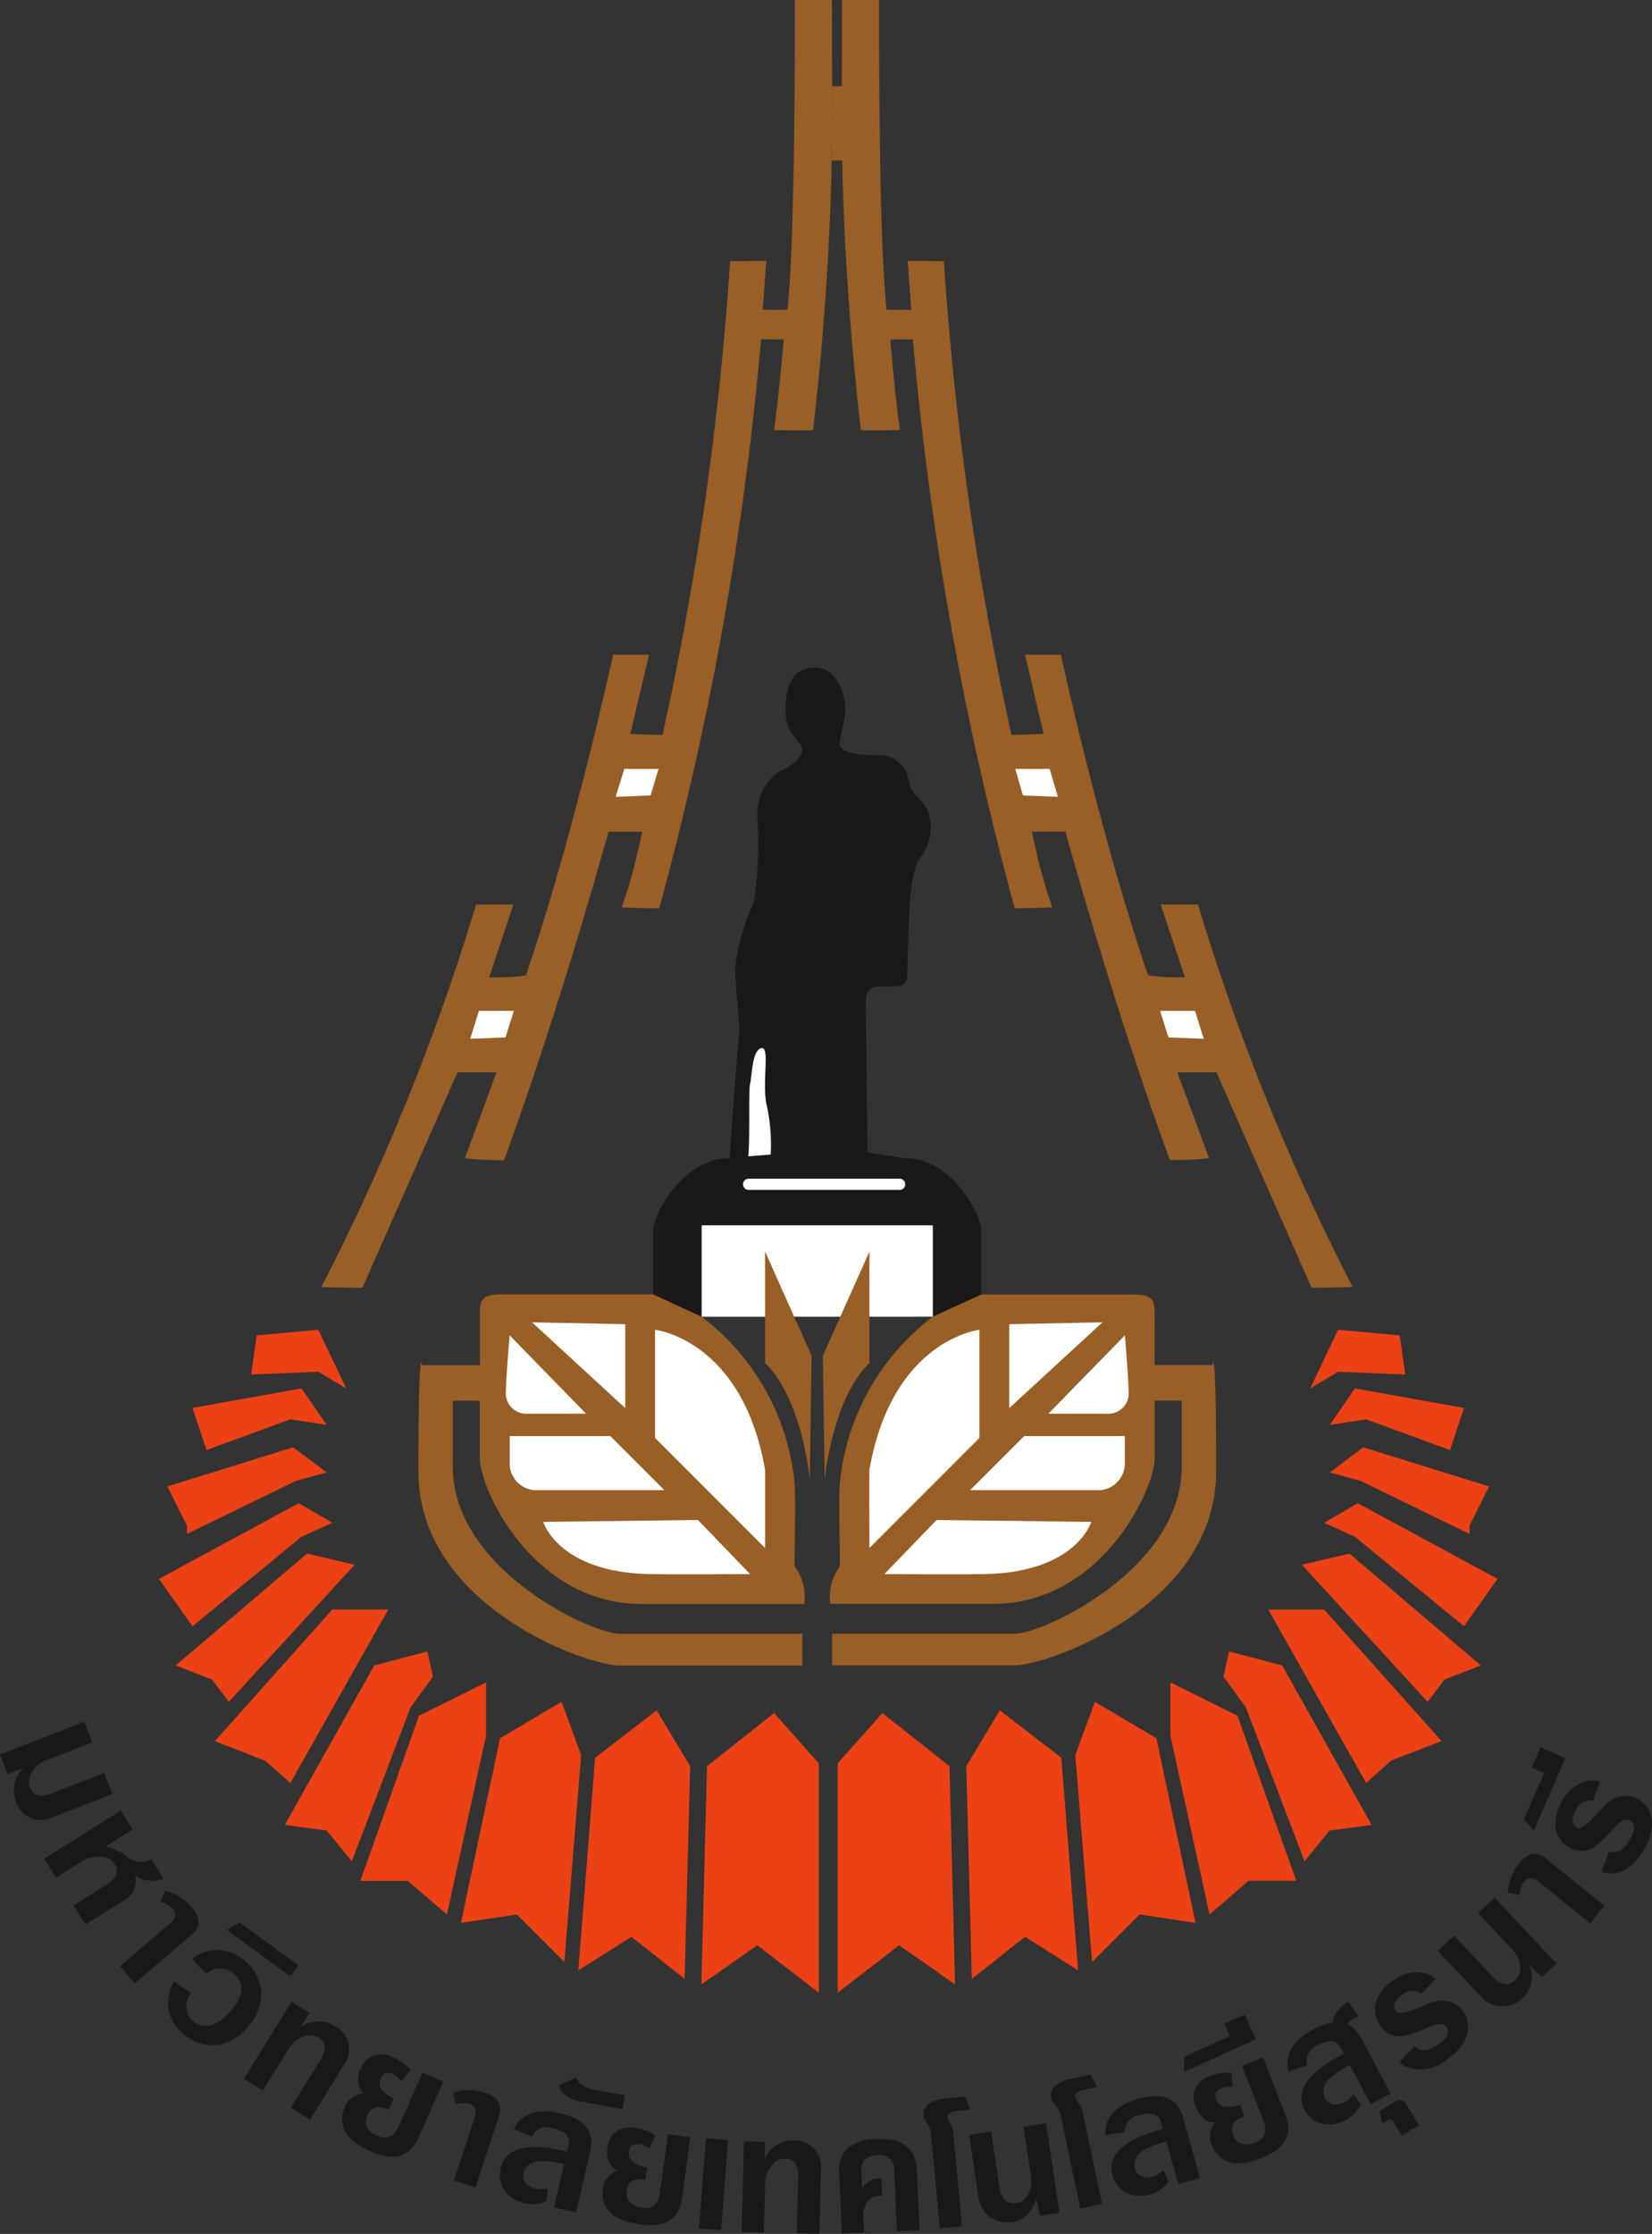 <svg xmlns="http://www.w3.org/2000/svg" xmlns:xlink="http://www.w3.org/1999/xlink" width="62.811" height="84.892" viewBox="0 0 62.811 84.892">
  <rect x="0" y="0" width="62.811" height="84.892" fill="#333333" stroke="none"/>
  <defs>
    <clipPath id="clip-path">
      <rect id="Rectangle_473" data-name="Rectangle 473" width="62.811" height="84.892" transform="translate(0 0)" fill="none"/>
    </clipPath>
  </defs>
  <g id="Group_1406" data-name="Group 1406" transform="translate(0 0)">
    <g id="Group_1405" data-name="Group 1405" clip-path="url(#clip-path)">
      <path id="Path_2096" data-name="Path 2096" d="M37.309,50V46.777c0-.638-1.133-2.764-2.9-2.764L32.986,43.8s-.071-5.173-.071-5.74.354-.567.567-.567c1.087,0,.993.035,1.028-1.028.052-1.559.035-3.154.461-3.863a1.834,1.834,0,0,0,.283-1.843c-.283-.5-.638-.567-.709-1.133a1.141,1.141,0,0,0-1.276-.922c-.708,0-1.346-.141-1.346-.425s.213-.851.213-1.347S31.852,25.373,31,25.373s-1.134.638-1.134,1.63.638,1.134.638,1.489-.567.708-.922.85a1.993,1.993,0,0,0-.779,1.772,14.873,14.873,0,0,1-.142,3.189,7.87,7.87,0,0,0-.709,2.481c0,.85.213,2.055.142,2.622s-.354,4.607-.354,4.607c-1.772,0-2.906,2.126-2.906,2.764V50" fill="#1a1818"/>
      <path id="Path_2097" data-name="Path 2097" d="M24.836,49.187H19.1c-.78,0-.851.212-.851.708V51.88h-2.2s-.141-1.063-.141,4.04,6.378,7.371,7.654,7.371h6.946V62.086H23.56c-1.063,0-6.343-2.445-6.343-6.343V53.227h1.028v2.2c0,1.134,1.984,5.528,6.166,5.528h6.166a1.965,1.965,0,0,0-.355-1.418c-.036-.038.04-1.914,0-3.047a9.013,9.013,0,0,0-3.544-6.45" fill="#995f26"/>
      <path id="Path_2098" data-name="Path 2098" d="M26.678,50.037V46.564h8.789v3.473" fill="#fff"/>
      <path id="Path_2099" data-name="Path 2099" d="M35.467,50.037a9.017,9.017,0,0,0-3.544,6.45c-.04,1.133.036,3.009,0,3.047a1.962,1.962,0,0,0-.354,1.418h6.166c4.181,0,6.166-4.394,6.166-5.528v-2.2h1.028v2.517c0,3.9-5.281,6.343-6.344,6.343H31.639v1.2h6.946c1.276,0,7.654-2.267,7.654-7.37s-.141-4.04-.141-4.04H43.9V49.9c0-.5-.071-.708-.85-.708h-5.74" fill="#995f26"/>
      <path id="Path_2100" data-name="Path 2100" d="M31.622,6.095s-.044,4.632-.709,10.241c0,.031-1.482.018-1.479,0,.221-1.665.363-3.437.363-3.437s-.885,0-.86-.009a122.679,122.679,0,0,1-3.871,21.625c0,.012-1.43-.027-1.426-.035a21.028,21.028,0,0,0,.771-2.87H23.135s-1.8,6.565-3.969,12.474a10.421,10.421,0,0,1-1.489-.071l1.2-3.26H17.394l-3.615,8.185s-1.57-.012-1.559-.035A85.659,85.659,0,0,0,18.1,34.374H19.52L18.6,37.138a8.493,8.493,0,0,0,1.394-.071c1.848-5.392,3.318-12.19,3.318-12.19h1.365l-.709,3.012s1.22.049,1.223.035a119.687,119.687,0,0,0,2.569-18l1.373-.009L29,11.774s.937.01.94-.009C30.258,8.8,30.222,0,30.222,0h1.411l.007,3.278" fill="#995f26"/>
      <path id="Path_2101" data-name="Path 2101" d="M18.209,38.414h1.329l-.319,1.01-1.341.053Z" fill="#fff"/>
      <path id="Path_2102" data-name="Path 2102" d="M23.737,29.218h1.3l-.3,1.01-1.329.053Z" fill="#fff"/>
      <path id="Path_2103" data-name="Path 2103" d="M31.64,3.278h.366L32.013,0h1.411s-.036,8.8.283,11.765c0,.019.939.009.939.009l-.132-1.86,1.373.009a119.681,119.681,0,0,0,2.569,18c0,.014,1.223-.035,1.223-.035l-.708-3.012h1.364s1.47,6.8,3.317,12.191a8.625,8.625,0,0,0,1.4.07l-.921-2.764h1.417A85.691,85.691,0,0,0,51.426,48.9c.011.023-1.559.036-1.559.036l-3.615-8.186H44.764l1.205,3.26a10.421,10.421,0,0,1-1.489.071c-2.171-5.909-3.969-12.474-3.969-12.474H39.235a21.07,21.07,0,0,0,.771,2.871c0,.007-1.423.046-1.426.035A122.955,122.955,0,0,1,34.708,12.89c.026.013-.859.01-.859.01s.142,1.771.363,3.437c0,.018-1.476.03-1.479,0-.664-5.609-.709-10.242-.709-10.242h-.4" fill="#995f26"/>
      <path id="Path_2104" data-name="Path 2104" d="M45.437,38.414H44.108l.318,1.01,1.341.053Z" fill="#fff"/>
      <path id="Path_2105" data-name="Path 2105" d="M39.909,29.218H38.6l.294,1.01,1.329.053Z" fill="#fff"/>
      <path id="Path_2106" data-name="Path 2106" d="M28.45,43.942c.071-.708,0-2.48.071-2.764s.071-1.276.425-1.346,0,1.346.213,2.2a6.876,6.876,0,0,1,.142,1.843Z" fill="#fff"/>
      <path id="Path_2107" data-name="Path 2107" d="M29.088,51.809V47.557l1.771,3.968-.07,4.679c-.426-3.4-1.7-4.4-1.7-4.4" fill="#995f26"/>
      <path id="Path_2108" data-name="Path 2108" d="M28.521,59.818s-2.977.018-3.827,0c-3.473-.071-4.04-1.984-4.04-1.984l5.883-.071Z" fill="#fff"/>
      <path id="Path_2109" data-name="Path 2109" d="M25.261,56.628H20.3a1.022,1.022,0,0,1-.921-1.063v-.992h3.827Z" fill="#fff"/>
      <path id="Path_2110" data-name="Path 2110" d="M19.378,50.746l2.906,2.977h-2.2a.779.779,0,0,1-.85-.851c0-.425.142-2.126.142-2.126" fill="#fff"/>
      <path id="Path_2111" data-name="Path 2111" d="M29.088,58.826s.01-2.921,0-2.977c-.866-4.952-4.182-5.315-4.182-5.315v4.11Z" fill="#fff"/>
      <path id="Path_2112" data-name="Path 2112" d="M23.772,53.51V50.321l-3.543-.071Z" fill="#fff"/>
      <path id="Path_2113" data-name="Path 2113" d="M33.057,51.809V47.557l-1.772,3.968.071,4.679c.425-3.4,1.7-4.4,1.7-4.4" fill="#995f26"/>
      <path id="Path_2114" data-name="Path 2114" d="M33.624,59.818s2.977.018,3.827,0c3.473-.071,4.041-1.984,4.041-1.984l-5.883-.071Z" fill="#fff"/>
      <path id="Path_2115" data-name="Path 2115" d="M36.884,56.628h4.962a1.022,1.022,0,0,0,.921-1.063v-.992H38.94Z" fill="#fff"/>
      <path id="Path_2116" data-name="Path 2116" d="M42.767,50.746l-2.906,2.977h2.2a.78.78,0,0,0,.851-.851c0-.425-.142-2.126-.142-2.126" fill="#fff"/>
      <path id="Path_2117" data-name="Path 2117" d="M33.057,58.826s-.01-2.921,0-2.977c.866-4.952,4.182-5.315,4.182-5.315v4.11Z" fill="#fff"/>
      <path id="Path_2118" data-name="Path 2118" d="M38.373,53.51V50.321l3.544-.071Z" fill="#fff"/>
      <path id="Path_2119" data-name="Path 2119" d="M34.191,45.218a.213.213,0,1,0,0-.425H28.45a.213.213,0,0,0,0,.425Z" fill="#fff"/>
      <path id="Path_2120" data-name="Path 2120" d="M31.132,75.729V67.012l-1.7-1.914-2.551,2.02-.213,8.292,2.126-1.488Z" fill="#ec4115"/>
      <path id="Path_2121" data-name="Path 2121" d="M26.029,75.2l.213-8.08-1.276-2.126L22.627,66.8l-.638,8.079,2.02-1.276Z" fill="#ec4115"/>
      <path id="Path_2122" data-name="Path 2122" d="M21.458,74.56l.638-7.867-.744-2.02-2.339,1.382-1.489,7.017,2.127-.319Z" fill="#ec4115"/>
      <path id="Path_2123" data-name="Path 2123" d="M16.993,72.753l1.488-6.8v-2.02L15.93,65.2,13.7,71.477H15.5Z" fill="#ec4115"/>
      <path id="Path_2124" data-name="Path 2124" d="M13.378,70.732l2.232-5.847.851-1.17-.212-.956-2.02.531-3.4,6.06,1.594.213Z" fill="#ec4115"/>
      <path id="Path_2125" data-name="Path 2125" d="M11.04,67.756l3.721-6.591H12.634l-4.466,5,1.914.744Z" fill="#ec4115"/>
      <path id="Path_2126" data-name="Path 2126" d="M8.7,64.673l4.784-5.209-1.807-.426-5,4.253,1.382.531Z" fill="#ec4115"/>
      <path id="Path_2127" data-name="Path 2127" d="M7.319,61.8l4.146-3.4,1.169-.532-1.275-.744L6.043,60Z" fill="#ec4115"/>
      <path id="Path_2128" data-name="Path 2128" d="M7.106,58.294l4.146-2.02,1.169-.319L11.146,55,6.362,56.487l.744,1.488" fill="#ec4115"/>
      <path id="Path_2129" data-name="Path 2129" d="M12.421,54.148l-1.382-.212L7.85,55.105l-.532-1.6,4.146-.744Z" fill="#ec4115"/>
      <path id="Path_2130" data-name="Path 2130" d="M13.166,52.766,12.1,52.128l-2.552.106.213-1.488,2.339-.213Z" fill="#ec4115"/>
      <path id="Path_2131" data-name="Path 2131" d="M31.848,75.729V67.012l1.7-1.914,2.552,2.02.212,8.292-2.126-1.488Z" fill="#ec4115"/>
      <path id="Path_2132" data-name="Path 2132" d="M36.951,75.2l-.212-8.08,1.275-2.126L40.353,66.8l.638,8.079L38.972,73.6Z" fill="#ec4115"/>
      <path id="Path_2133" data-name="Path 2133" d="M41.522,74.56l-.638-7.867.745-2.02,2.338,1.382,1.489,7.017-2.126-.319Z" fill="#ec4115"/>
      <path id="Path_2134" data-name="Path 2134" d="M45.988,72.753l-1.488-6.8v-2.02L47.05,65.2l2.234,6.272H47.476Z" fill="#ec4115"/>
      <path id="Path_2135" data-name="Path 2135" d="M49.6,70.732,47.37,64.885l-.851-1.17.212-.956,2.02.531,3.4,6.06-1.6.213Z" fill="#ec4115"/>
      <path id="Path_2136" data-name="Path 2136" d="M51.941,67.756,48.22,61.165h2.126l4.466,5L52.9,66.9Z" fill="#ec4115"/>
      <path id="Path_2137" data-name="Path 2137" d="M54.28,64.673,49.5,59.464l1.807-.426,5,4.253-1.383.531Z" fill="#ec4115"/>
      <path id="Path_2138" data-name="Path 2138" d="M55.662,61.8l-4.146-3.4-1.169-.532,1.275-.744L56.938,60Z" fill="#ec4115"/>
      <path id="Path_2139" data-name="Path 2139" d="M55.875,58.294l-4.146-2.02-1.169-.319L51.834,55l4.784,1.488-.744,1.488" fill="#ec4115"/>
      <path id="Path_2140" data-name="Path 2140" d="M50.559,54.148l1.382-.212,3.189,1.169.532-1.6-4.146-.744Z" fill="#ec4115"/>
      <path id="Path_2141" data-name="Path 2141" d="M49.814,52.766l1.063-.638,2.552.106-.212-1.488-2.34-.213Z" fill="#ec4115"/>
      <path id="Path_2142" data-name="Path 2142" d="M1.736,66.9a1.021,1.021,0,0,0-.5.416.663.663,0,0,0-.093.619q.182.465.837.211l1.98-.77.312.8-2.227.867A1.008,1.008,0,0,1,.579,68.38a1.16,1.16,0,0,1,.322-1.2l-.613.238L0,66.674l3.2-1.246.305.787Z" fill="#1a1818"/>
      <path id="Path_2143" data-name="Path 2143" d="M2.13,71.35l-.449-.715,2.911-1.828.449.714-1.027.645a2.173,2.173,0,0,1,.791.373.807.807,0,0,0,.948.116l.458.73a.766.766,0,0,1-.435.09,1.16,1.16,0,0,1-.645-.207.873.873,0,0,1,.035.193.894.894,0,0,1-.5.785l-1.418.89L2.8,72.409l1.229-.772q.6-.375.331-.8a.651.651,0,0,0-.58-.277,1.162,1.162,0,0,0-.66.169Z" fill="#1a1818"/>
      <path id="Path_2144" data-name="Path 2144" d="M6.107,72.276l.168-.424a2.013,2.013,0,0,1,1.017.627q.51.594,0,1.038L5.123,75.374l-.559-.653L6.405,73.14a.39.39,0,0,1,.037-.031l.038-.032c.216-.179.244-.363.082-.551a.853.853,0,0,0-.455-.25" fill="#1a1818"/>
      <path id="Path_2145" data-name="Path 2145" d="M7.3,76.771q.663.576,1.48-.362.742-.854.1-1.414a.783.783,0,0,0-1.04.011L7.3,74.449a1.39,1.39,0,0,1,1-.345,1.584,1.584,0,0,1,.993.4,1.673,1.673,0,0,1,.642,1.246,1.92,1.92,0,0,1-.538,1.3,1.785,1.785,0,0,1-1.177.667,1.632,1.632,0,0,1-1.273-.453,1.506,1.506,0,0,1-.539-.912,1.6,1.6,0,0,1,.216-1.045l.644.432a.76.76,0,0,0-.179.527.634.634,0,0,0,.211.5" fill="#1a1818"/>
      <path id="Path_2146" data-name="Path 2146" d="M9.116,73.065l2.229,1.621-.3.417L8.62,73.342Z" fill="#1a1818"/>
      <path id="Path_2147" data-name="Path 2147" d="M9.994,79.44,9.276,79l1.811-2.931.678.419-.341.552a1.159,1.159,0,0,1,1.232-.085,1.008,1.008,0,0,1,.388,1.564l-1.256,2.033-.731-.452,1.119-1.809q.367-.6-.057-.859a.661.661,0,0,0-.625-.021,1.016,1.016,0,0,0-.5.411Z" fill="#1a1818"/>
      <path id="Path_2148" data-name="Path 2148" d="M15.612,78.667l-.354.411a.9.9,0,0,0-.319-.261q-.326-.144-.449.134c-.013.023-.023.041-.028.053a.414.414,0,0,0,.1.455,1.124,1.124,0,0,0,.4.289l-.189.426a1.051,1.051,0,0,0-.389-.11.426.426,0,0,0-.367.219.241.241,0,0,0-.032.052l-.019.044q-.229.516.4.794.528.234.81-.4l.891-2.013.786.348-.937,2.117q-.5,1.119-1.812.536-1.455-.645-.977-1.725a.773.773,0,0,1,.423-.412,1.014,1.014,0,0,1,.275-.069.8.8,0,0,1-.087-.976.809.809,0,0,1,.474-.465.892.892,0,0,1,.674.046,1.776,1.776,0,0,1,.718.51" fill="#1a1818"/>
      <path id="Path_2149" data-name="Path 2149" d="M17.31,79.967l-.076-.45a2.016,2.016,0,0,1,1.2.01c.5.162.674.46.532.89l-.888,2.709-.817-.267.757-2.307a.261.261,0,0,1,.015-.046l.015-.047q.14-.4-.215-.514a.855.855,0,0,0-.518.022" fill="#1a1818"/>
      <path id="Path_2150" data-name="Path 2150" d="M22.439,81.757l-.536,2.32-.837-.194.38-1.644a3.465,3.465,0,0,0-.882-.116c-.372.02-.591.173-.657.461a.408.408,0,0,0,.1.389.671.671,0,0,0,.363.2.8.8,0,0,0,.452-.02l-.026.473a1.118,1.118,0,0,1-.9.084,1.131,1.131,0,0,1-.714-.474,1.018,1.018,0,0,1-.147-.84q.2-.872,1.5-.8a4.853,4.853,0,0,1,.8.117c.1.024.176.042.224.052l.059-.258q.109-.473-.6-.636a.633.633,0,0,0-.793.312l-.7-.274q.459-.9,1.791-.594,1.383.318,1.124,1.44" fill="#1a1818"/>
      <path id="Path_2151" data-name="Path 2151" d="M22.014,79.848a1.182,1.182,0,0,1-.472-.211.522.522,0,0,1-.278-.4l.637-.295a.572.572,0,0,0,.251.3.948.948,0,0,0,.367.159l1.241.222-.094.523Z" fill="#1a1818"/>
      <path id="Path_2152" data-name="Path 2152" d="M24.919,81.151l-.225.494a.886.886,0,0,0-.379-.161c-.235-.032-.366.053-.393.253q-.009.041-.012.06a.412.412,0,0,0,.227.407,1.125,1.125,0,0,0,.468.165l-.062.462a1.061,1.061,0,0,0-.4,0,.429.429,0,0,0-.291.313.213.213,0,0,0-.016.059l-.006.048q-.075.558.608.65.571.077.664-.614l.293-2.182.851.114-.307,2.294q-.163,1.213-1.589,1.022-1.578-.211-1.421-1.382a.774.774,0,0,1,.29-.514,1.039,1.039,0,0,1,.245-.143.8.8,0,0,1-.356-.912.81.81,0,0,1,.324-.58.892.892,0,0,1,.66-.145,1.767,1.767,0,0,1,.832.289" fill="#1a1818"/>
      <rect id="Rectangle_472" data-name="Rectangle 472" width="3.438" height="0.844" transform="translate(26.577 84.688) rotate(-85.629)" fill="#1a1818"/>
      <path id="Path_2153" data-name="Path 2153" d="M29.044,84.839l-.843-.021.086-3.444.8.02-.016.648a1.157,1.157,0,0,1,1.021-.694A1.008,1.008,0,0,1,31.212,82.5l-.059,2.389-.859-.022.053-2.126c.011-.468-.149-.705-.482-.714a.661.661,0,0,0-.55.3,1,1,0,0,0-.223.607Z" fill="#1a1818"/>
      <path id="Path_2154" data-name="Path 2154" d="M32.779,83.155a.867.867,0,0,1,.734-.381l.029.673c-.048,0-.093,0-.136,0a.546.546,0,0,0-.44.245.785.785,0,0,0-.142.5l.028.652-.843.037-.1-2.278a1.139,1.139,0,0,1,.366-1.009,1.841,1.841,0,0,1,1.077-.306q1.454-.063,1.507,1.187l.1,2.278-.859.037L34,82.48a.536.536,0,0,0-.633-.58q-.642.028-.616.631Z" fill="#1a1818"/>
      <path id="Path_2155" data-name="Path 2155" d="M35.934,79.746l.767-.072.19.5-.48.045c-.267.025-.394.107-.38.244a.436.436,0,0,0,.057.158c.034.062.062.109.081.142a.632.632,0,0,1,.068.238l.34,3.6-.84.079-.34-3.591a.753.753,0,0,0-.084-.293c-.053-.087-.1-.173-.155-.257a.411.411,0,0,1-.048-.159.466.466,0,0,1,.27-.464,1.309,1.309,0,0,1,.554-.167" fill="#1a1818"/>
      <path id="Path_2156" data-name="Path 2156" d="M40.284,84.092l-.741.111L39.4,83.56q-.273.785-.864.873a1.174,1.174,0,0,1-.879-.179,1.08,1.08,0,0,1-.455-.767l-.354-2.355.835-.126.315,2.1q.105.694.631.616a.627.627,0,0,0,.483-.379,1.051,1.051,0,0,0,.09-.635l-.283-1.889.849-.128Z" fill="#1a1818"/>
      <path id="Path_2157" data-name="Path 2157" d="M40.709,79l.754-.159.245.475-.473.1c-.261.055-.378.15-.349.285a.425.425,0,0,0,.075.15c.041.058.073.1.1.133a.6.6,0,0,1,.093.229l.746,3.535-.825.174-.745-3.529a.746.746,0,0,0-.116-.282c-.064-.081-.124-.16-.185-.238a.425.425,0,0,1-.064-.152.467.467,0,0,1,.215-.493A1.322,1.322,0,0,1,40.709,79" fill="#1a1818"/>
      <path id="Path_2158" data-name="Path 2158" d="M44.984,80.475l.641,2.293L44.8,83l-.455-1.626a3.464,3.464,0,0,0-.829.32.616.616,0,0,0-.356.719.4.4,0,0,0,.272.295.663.663,0,0,0,.414,0,.8.8,0,0,0,.388-.234l.2.427a1.316,1.316,0,0,1-1.6.43,1.014,1.014,0,0,1-.532-.667q-.24-.861.933-1.418a4.8,4.8,0,0,1,.756-.278l.222-.062-.072-.255q-.13-.468-.83-.272a.632.632,0,0,0-.547.653l-.744.1q-.029-1.012,1.287-1.38,1.366-.381,1.677.726" fill="#1a1818"/>
      <path id="Path_2159" data-name="Path 2159" d="M46.825,78.765l.042.541a.906.906,0,0,0-.41.042c-.22.086-.294.224-.22.413a.374.374,0,0,0,.018.058.41.41,0,0,0,.4.246,1.116,1.116,0,0,0,.489-.082l.17.434a1.068,1.068,0,0,0-.352.2.426.426,0,0,0-.1.415.181.181,0,0,0,.014.059l.018.046q.2.525.847.274.537-.21.283-.859l-.8-2.05.8-.313.842,2.156q.445,1.14-.894,1.664-1.485.579-1.913-.521a.776.776,0,0,1,0-.591,1.084,1.084,0,0,1,.145-.244q-.5.015-.753-.625a.8.8,0,0,1,0-.664.893.893,0,0,1,.507-.447,1.773,1.773,0,0,1,.868-.15" fill="#1a1818"/>
      <path id="Path_2160" data-name="Path 2160" d="M47.322,76.554l.428.938-2.731,1.244,0-.568,1.745-.795-.213-.469Z" fill="#1a1818"/>
      <path id="Path_2161" data-name="Path 2161" d="M51.759,77.457l1.113,2.109-.759.4-.789-1.492a3.481,3.481,0,0,0-.742.488.615.615,0,0,0-.2.779.411.411,0,0,0,.329.23.663.663,0,0,0,.406-.086.783.783,0,0,0,.328-.311l.29.375a1.319,1.319,0,0,1-1.474.758,1.012,1.012,0,0,1-.659-.539q-.42-.791.61-1.582a4.682,4.682,0,0,1,.68-.433l.2-.108-.123-.234q-.228-.429-.869-.089a.631.631,0,0,0-.4.754l-.708.25q-.241-.982.965-1.62a2.368,2.368,0,0,1,.525-.211,1.558,1.558,0,0,1,.19-.032.8.8,0,0,1,.185-.438,1.113,1.113,0,0,1,.359-.32.515.515,0,0,1,.066-.03l.371.563a.985.985,0,0,0-.184.076c-.132.069-.206.142-.224.219a.931.931,0,0,1,.166.105,1.311,1.311,0,0,1,.338.418" fill="#1a1818"/>
      <path id="Path_2162" data-name="Path 2162" d="M53.951,80.757l-.652.4-.249-.407a.365.365,0,0,1-.033-.052L53,80.663c-.07-.114-.151-.144-.243-.088l-.2.12-.111-.463.479-.293a.891.891,0,0,1,.257-.125.283.283,0,0,1,.294.169Z" fill="#1a1818"/>
      <path id="Path_2163" data-name="Path 2163" d="M54.04,75.767a.533.533,0,0,0-.7.023c-.321.227-.413.436-.277.63q.137.2.912-.143a3.614,3.614,0,0,1,.592-.22,1.075,1.075,0,0,1,.6.026.864.864,0,0,1,.436.315,1.025,1.025,0,0,1,.147,1.006,1.765,1.765,0,0,1-.678.813,1.528,1.528,0,0,1-1.621.315.674.674,0,0,1-.244-.192l.579-.571q.326.323.925-.1.493-.346.284-.643c-.1-.141-.32-.14-.662,0a5.238,5.238,0,0,1-.934.332.86.86,0,0,1-.887-.334,1.062,1.062,0,0,1-.187-.974,1.625,1.625,0,0,1,.65-.792,1.593,1.593,0,0,1,.809-.308,1.091,1.091,0,0,1,.812.258Z" fill="#1a1818"/>
      <path id="Path_2164" data-name="Path 2164" d="M59.177,74.616l-.546.514-.479-.45a1.13,1.13,0,0,1-.213,1.209,1.168,1.168,0,0,1-.825.353,1.067,1.067,0,0,1-.81-.371l-1.633-1.734.614-.578,1.457,1.547c.322.342.611.391.87.148a.627.627,0,0,0,.18-.588,1.046,1.046,0,0,0-.287-.572L56.2,72.7l.626-.589Z" fill="#1a1818"/>
      <path id="Path_2165" data-name="Path 2165" d="M57.775,72.013l-.448-.089a2.017,2.017,0,0,1,.432-1.113q.494-.609,1.023-.182L61,72.422l-.54.668-1.888-1.527a.393.393,0,0,1-.038-.03l-.038-.031c-.215-.18-.4-.175-.557.019a.848.848,0,0,0-.163.492" fill="#1a1818"/>
      <path id="Path_2166" data-name="Path 2166" d="M60.564,68.441a.533.533,0,0,0-.628.318c-.2.341-.19.57.015.688q.206.119.764-.514a3.776,3.776,0,0,1,.445-.449,1.072,1.072,0,0,1,.561-.231.869.869,0,0,1,.529.1,1.031,1.031,0,0,1,.556.85,1.758,1.758,0,0,1-.271,1.024q-.581,1.007-1.338.968a.659.659,0,0,1-.3-.071l.285-.761q.43.155.8-.481.3-.522-.014-.7c-.149-.086-.348.008-.6.281a5.291,5.291,0,0,1-.706.695.865.865,0,0,1-.947.072,1.059,1.059,0,0,1-.579-.806,1.833,1.833,0,0,1,.859-1.612,1.094,1.094,0,0,1,.845-.108Z" fill="#1a1818"/>
      <path id="Path_2167" data-name="Path 2167" d="M58.576,66.4l.943.414-1.2,2.748-.377-.426.771-1.757-.472-.207Z" fill="#1a1818"/>
    </g>
  </g>
</svg>

